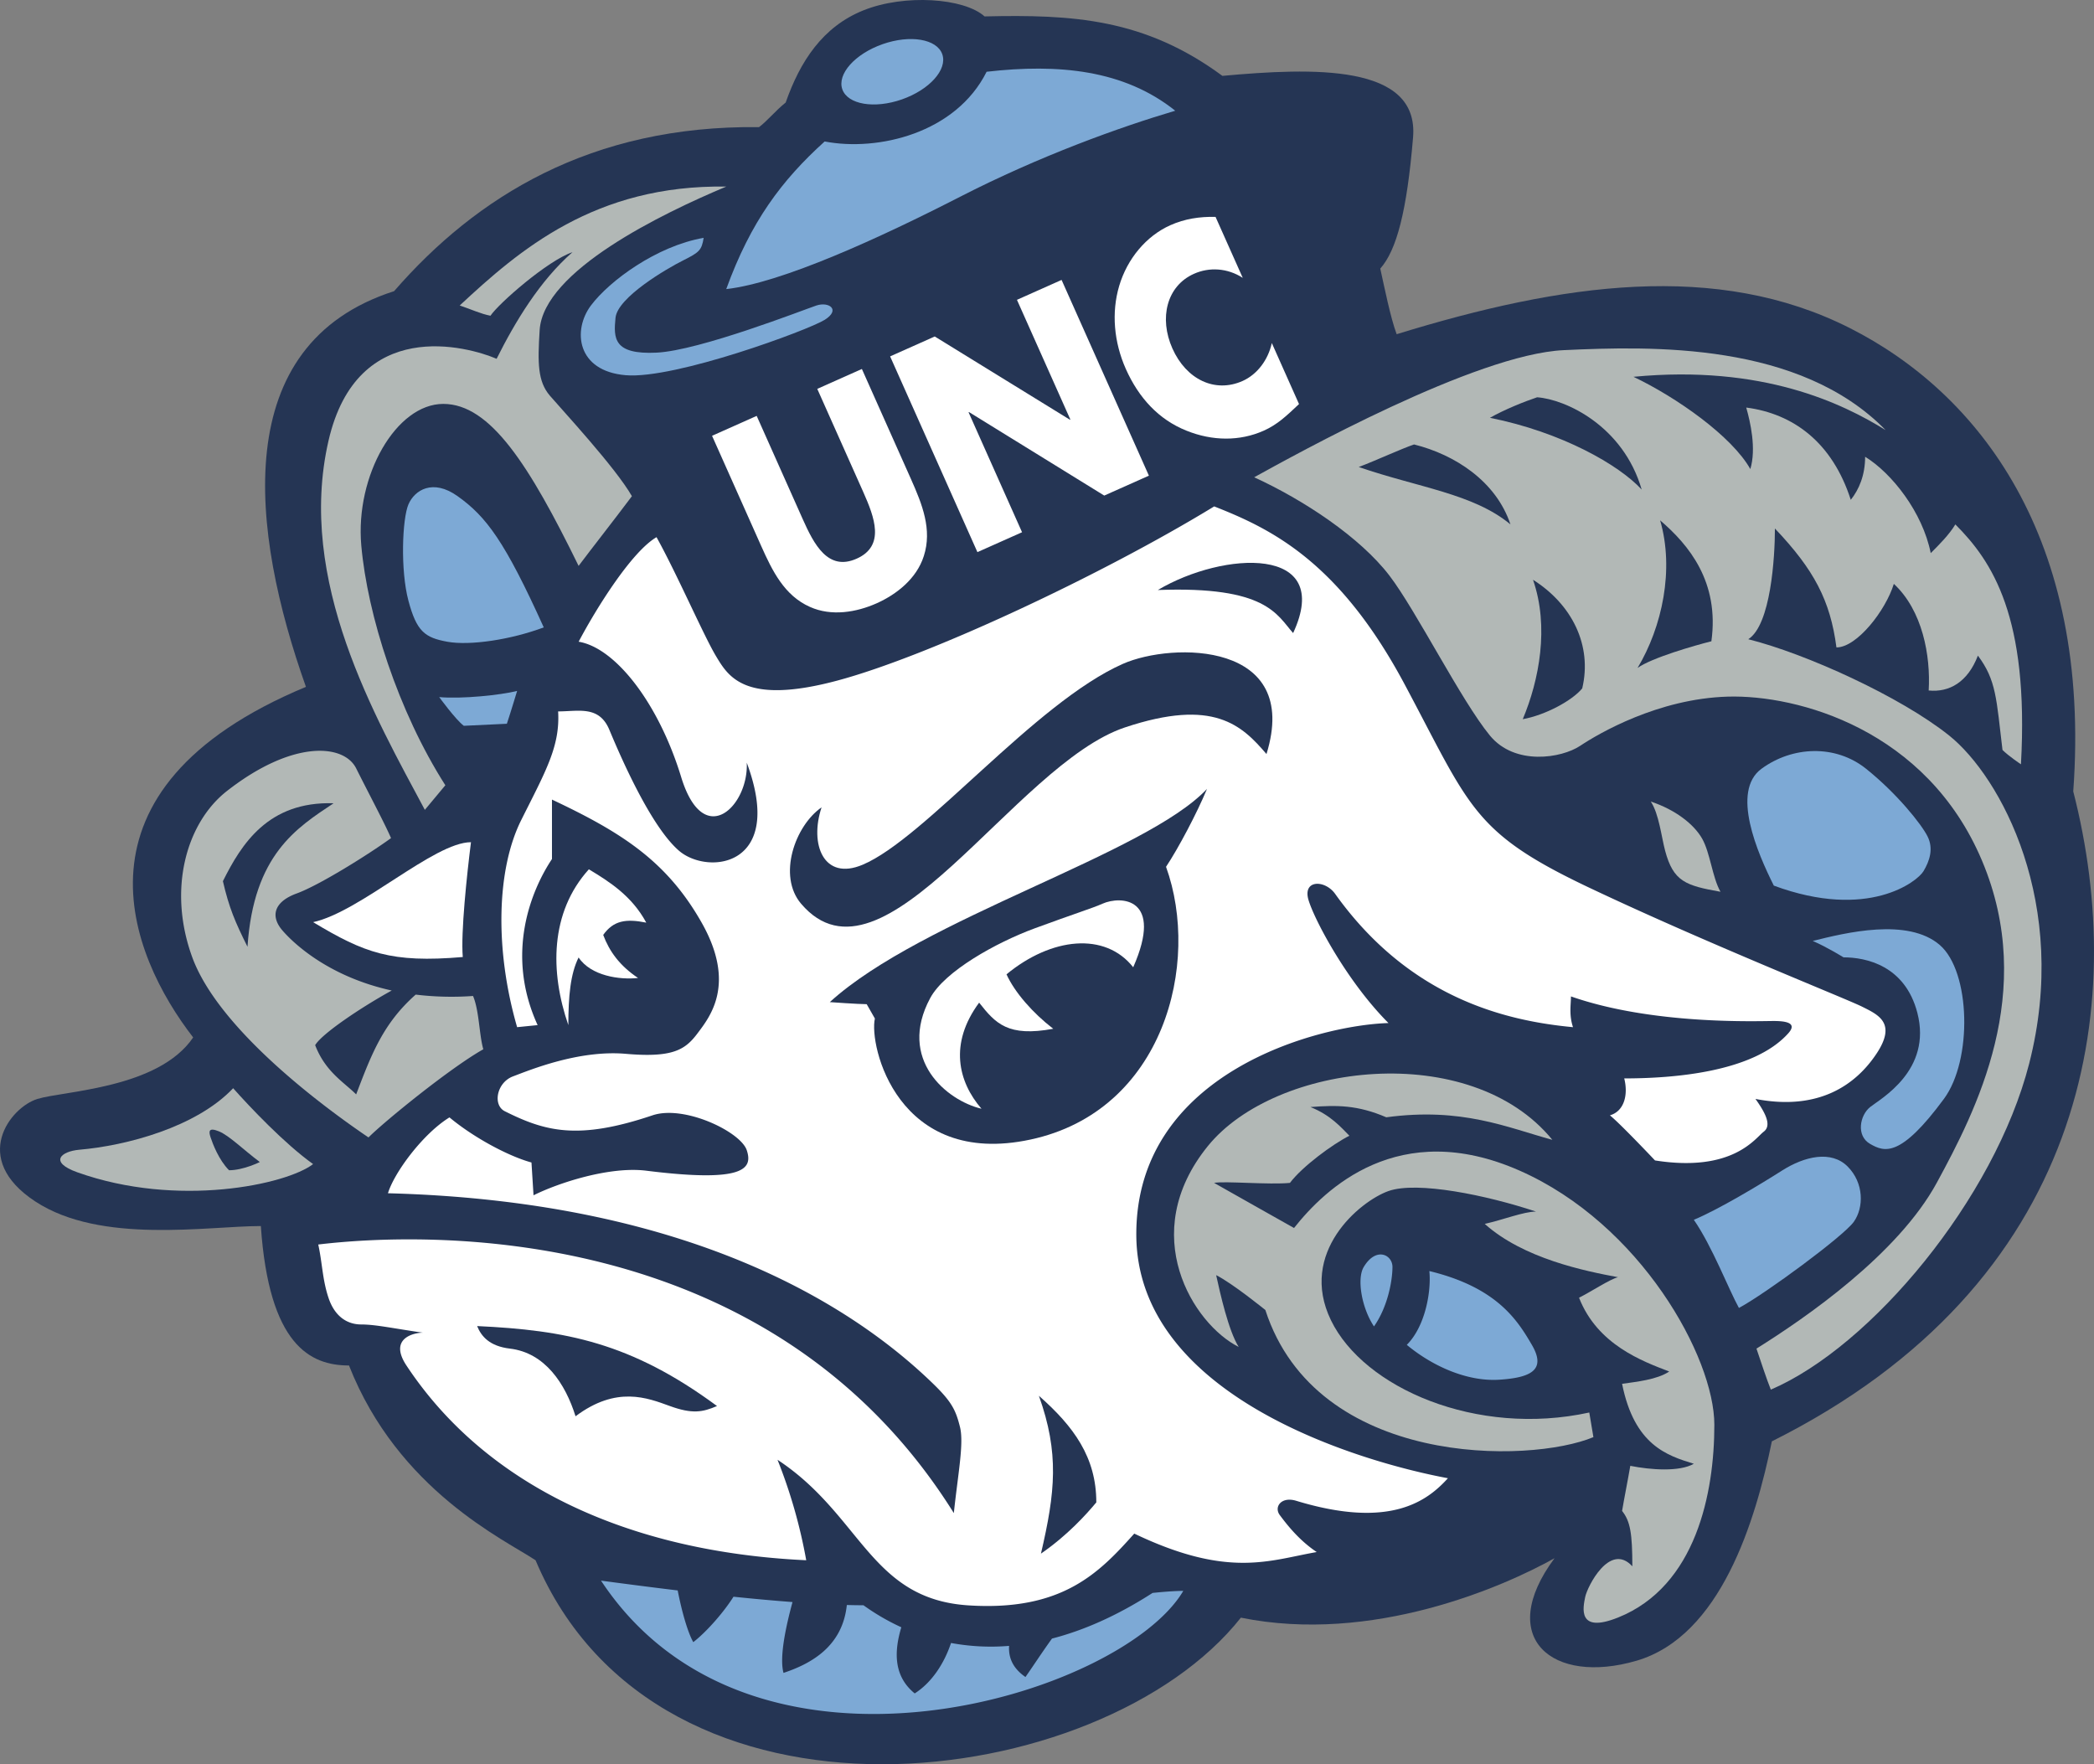 <?xml version="1.0" encoding="UTF-8" standalone="no"?>
<svg
   width="2279.515"
   height="1920.557"
   viewBox="0 0 175.756 148.08"
   version="1.1"
   id="svg23"
   sodipodi:docname="unc-tar-heels-8.svg"
   inkscape:version="1.4 (86a8ad7, 2024-10-11)"
   xmlns:inkscape="http://www.inkscape.org/namespaces/inkscape"
   xmlns:sodipodi="http://sodipodi.sourceforge.net/DTD/sodipodi-0.dtd"
   xmlns="http://www.w3.org/2000/svg"
   xmlns:svg="http://www.w3.org/2000/svg">
  <rect x="0" y="0" width="175.756" height="148.08" fill="#808080" stroke="none"/>
  <defs
     id="defs23" />
  <sodipodi:namedview
     id="namedview23"
     pagecolor="#ffffff"
     bordercolor="#000000"
     borderopacity="0.25"
     inkscape:showpageshadow="2"
     inkscape:pageopacity="0.0"
     inkscape:pagecheckerboard="0"
     inkscape:deskcolor="#d1d1d1"
     inkscape:zoom="0.16617009"
     inkscape:cx="-2058.1321"
     inkscape:cy="803.39366"
     inkscape:window-width="3440"
     inkscape:window-height="1377"
     inkscape:window-x="-8"
     inkscape:window-y="-8"
     inkscape:window-maximized="1"
     inkscape:current-layer="svg23" />
  <path
     d="m 117.226,28.051 c 13.91,-4.287 26.875,-6.158 38.033,-0.517 10.789,5.456 20.305,17.553 18.756,38.892 4.646,18.068 1.205,41.3 -25.297,54.55 -1.377,6.711 -4.301,16.349 -11.357,18.413 -7.055,2.065 -11.873,-1.892 -6.883,-8.604 -4.303,2.409 -15.314,7.228 -26.328,4.99 -11.703,14.799 -48.873,19.618 -59.199,-4.818 -2.581,-1.721 -11.529,-5.852 -15.659,-16.348 -3.27,0 -6.712,-1.722 -7.399,-11.703 -4.474,0 -13.423,1.55 -18.93,-2.063 -5.507,-3.614 -2.065,-7.916 0.173,-8.604 2.236,-0.688 10.152,-0.861 13.077,-5.163 -5.334,-6.884 -11.185,-20.822 9.465,-29.426 -4.646,-13.079 -6.539,-28.738 7.4,-33.212 6.883,-7.917 16.52,-13.939 30.63,-13.767 0.688,-0.516 1.377,-1.376 2.237,-2.065 1.205,-3.442 3.097,-6.368 6.54,-7.744 3.441,-1.377 8.432,-1.032 10.153,0.516 7.4,-0.172 13.424,0.172 19.963,4.99 7.57,-0.688 16.52,-1.032 16.002,5.162 -0.516,6.195 -1.377,9.465 -2.752,11.014 0.343,1.548 0.859,4.13 1.375,5.507 z"
     fill="#253554"
     id="path2"
     style="clip-rule:evenodd;fill-rule:evenodd" />
  <path
     d="m 79.088,4.551 c 0.449,1.279 -1.065,2.977 -3.382,3.79 -2.317,0.812 -4.559,0.433 -5.008,-0.846 -0.449,-1.279 1.066,-2.976 3.382,-3.789 2.316,-0.813 4.558,-0.435 5.008,0.845 z m -9.873,7.323 c 4.474,0.86 11.014,-0.688 13.595,-5.852 6.023,-0.688 11.529,-0.171 15.832,3.271 -4.646,1.376 -11.358,3.786 -18.069,7.227 -6.712,3.442 -14.972,7.228 -19.618,7.744 2.065,-5.678 4.646,-9.12 8.26,-12.39 z"
     fill="#7da9d5"
     id="path3"
     style="clip-rule:evenodd;fill-rule:evenodd" />
  <path
     d="m 59.061,19.963 c -0.171,1.032 -0.344,1.204 -1.72,1.893 -1.377,0.688 -5.507,3.098 -5.679,4.818 -0.172,1.721 -0.172,3.098 3.442,2.925 3.613,-0.172 12.39,-3.614 13.423,-3.958 1.033,-0.344 2.064,0.345 0.688,1.206 -1.376,0.86 -12.562,4.991 -16.692,4.646 -4.13,-0.343 -4.475,-3.786 -2.926,-5.851 1.549,-2.066 5.507,-4.991 9.464,-5.679 z"
     fill="#7da9d5"
     id="path4"
     style="clip-rule:evenodd;fill-rule:evenodd" />
  <path
     d="m 72.341,30.97 4.12,9.239 c 0.942,2.114 1.799,4.239 1.075,6.47 -0.602,1.888 -2.28,3.21 -3.962,3.96 -1.682,0.75 -3.788,1.115 -5.594,0.3 -2.143,-0.951 -3.152,-3.008 -4.095,-5.122 l -4.12,-9.239 3.746,-1.671 3.858,8.65 c 0.952,2.136 2.125,4.408 4.534,3.333 2.409,-1.074 1.502,-3.465 0.55,-5.6 l -3.857,-8.65 z m 2.37,-1.057 3.746,-1.671 11.341,6.985 0.039,-0.017 -4.481,-10.044 3.746,-1.671 7.329,16.429 -3.748,1.671 -11.35,-7.008 -0.038,0.018 4.489,10.067 -3.746,1.67 z m 29.598,-6.591 c -1.291,-0.835 -2.814,-0.914 -4.094,-0.342 -2.293,1.022 -2.947,3.718 -1.811,6.268 1.156,2.592 3.559,3.767 5.891,2.728 1.223,-0.546 2.145,-1.766 2.453,-3.184 l 2.283,5.121 c -1.049,0.99 -1.801,1.717 -2.967,2.237 -2.008,0.895 -4.307,0.875 -6.486,-0.006 -2.316,-0.926 -3.996,-2.738 -5.084,-5.179 -1,-2.244 -1.217,-4.734 -0.559,-6.959 0.676,-2.287 2.271,-4.202 4.299,-5.105 1.205,-0.538 2.449,-0.727 3.791,-0.698 z"
     fill="#ffffff"
     id="path5"
     style="clip-rule:evenodd;fill-rule:evenodd" />
  <path
     d="m 60.955,15.661 c -5.334,2.237 -15.349,7.062 -15.66,12.045 -0.172,2.754 -0.172,4.302 0.86,5.507 1.032,1.204 5.507,6.023 6.883,8.433 -1.549,2.064 -3.442,4.474 -4.474,5.85 -4.13,-8.432 -7.399,-13.595 -11.358,-13.595 -3.958,0 -7.399,6.023 -6.883,11.874 0.517,5.852 3.098,13.94 7.056,20.134 l -1.721,2.065 c -4.129,-7.744 -10.786,-19.219 -8.087,-30.976 2.409,-10.497 11.701,-7.916 14.111,-6.883 1.549,-3.098 3.614,-6.539 6.367,-8.948 -2.065,0.688 -6.195,4.302 -6.883,5.334 -0.86,-0.171 -1.549,-0.516 -2.581,-0.861 4.99,-4.646 11.357,-10.152 22.37,-9.979 z"
     fill="#b2b8b6"
     id="path6"
     style="clip-rule:evenodd;fill-rule:evenodd" />
  <path
     d="m 45.639,52.659 c -2.753,1.032 -6.194,1.548 -8.088,1.205 -1.893,-0.344 -2.582,-0.861 -3.27,-3.442 -0.688,-2.581 -0.517,-6.884 0,-8.087 0.517,-1.205 2.048,-2.176 4.13,-0.688 2.41,1.719 3.959,3.783 7.228,11.012 z m -8.776,5.85 c 1.893,0.173 5.162,-0.171 6.54,-0.516 0,0 -0.516,1.72 -0.86,2.754 l -3.614,0.172 c -0.689,-0.517 -2.066,-2.41 -2.066,-2.41 z"
     fill="#7da9d5"
     id="path7"
     style="clip-rule:evenodd;fill-rule:evenodd" />
  <path
     d="m 55.104,45.086 c 1.721,3.098 3.958,8.261 4.99,9.981 1.033,1.72 2.409,4.129 10.153,2.065 7.744,-2.065 22.371,-8.949 31.664,-14.628 4.818,1.893 10.498,4.646 16.004,14.971 5.506,10.325 5.68,12.391 15.488,17.036 9.809,4.647 21.51,9.293 22.887,9.981 1.377,0.688 2.926,1.376 1.203,3.958 -1.719,2.581 -4.816,4.818 -10.152,3.786 0.861,1.204 1.377,2.236 0.689,2.753 -0.689,0.517 -2.58,3.442 -9.121,2.409 0,0 -2.926,-3.097 -3.785,-3.785 1.203,-0.345 1.549,-1.722 1.203,-3.099 4.131,0 10.842,-0.517 13.768,-3.785 0.648,-0.726 0.172,-1.033 -1.205,-1.033 -1.377,0 -10.152,0.345 -17.035,-2.064 0,0.688 -0.174,1.549 0.172,2.582 -5.508,-0.518 -13.666,-2.368 -19.963,-11.186 -0.859,-1.205 -2.754,-1.206 -2.236,0.516 0.516,1.721 3.27,6.884 6.711,10.324 -5.852,0.173 -21.166,4.132 -21.166,17.725 0,13.595 18.758,19.102 26.156,20.479 -1.721,1.894 -4.818,4.302 -12.734,1.894 -1.254,-0.383 -1.893,0.516 -1.375,1.204 0.516,0.688 1.549,2.065 3.096,3.098 -3.957,0.688 -7.398,2.237 -15.314,-1.548 -2.926,3.268 -6.023,6.538 -13.939,6.022 -8.23,-0.538 -8.948,-7.572 -16.004,-12.218 a 43.48,43.48 0 0 1 2.41,8.432 c -14.799,-0.688 -26.845,-6.195 -33.557,-16.348 -1.53,-2.315 0.688,-2.754 1.376,-2.754 -2.409,-0.344 -3.958,-0.688 -5.163,-0.688 -1.205,0 -2.237,-0.688 -2.753,-2.236 -0.517,-1.55 -0.517,-2.926 -0.861,-4.475 8.604,-1.032 37.859,-2.236 53.347,22.542 0.344,-3.269 0.86,-5.85 0.516,-7.227 -0.344,-1.376 -0.666,-2.088 -2.237,-3.614 -6.022,-5.851 -19.445,-15.314 -45.775,-16.003 0.517,-1.721 2.926,-4.991 5.163,-6.367 2.065,1.721 4.99,3.27 6.883,3.785 l 0.172,2.754 c 2.065,-1.033 6.372,-2.451 9.465,-2.065 8.26,1.032 8.948,-0.173 8.432,-1.721 -0.516,-1.549 -5.248,-3.825 -7.916,-2.925 -6.254,2.107 -9.001,1.351 -12.391,-0.345 -1.032,-0.517 -0.688,-2.409 0.688,-2.926 1.377,-0.516 5.507,-2.236 9.465,-1.893 3.958,0.344 4.99,-0.344 6.023,-1.721 1.033,-1.377 3.269,-4.131 0.344,-9.292 -2.926,-5.163 -6.712,-7.572 -12.562,-10.326 v 4.99 c -1.721,2.582 -3.958,7.917 -1.204,13.939 l -1.721,0.173 c -1.893,-6.54 -1.721,-13.251 0.344,-17.381 2.065,-4.131 3.27,-6.195 3.098,-9.122 1.721,0 3.441,-0.516 4.302,1.549 0.861,2.065 3.442,8.088 5.851,10.152 2.409,2.066 8.949,1.377 5.679,-7.398 0.172,3.613 -3.614,7.398 -5.506,1.204 -1.893,-6.194 -5.507,-10.841 -8.604,-11.357 1.547,-2.922 4.472,-7.569 6.537,-8.774 z"
     fill="#ffffff"
     id="path8"
     style="clip-rule:evenodd;fill-rule:evenodd" />
  <path
     d="m 49.425,72.964 c 1.721,1.033 3.614,2.237 4.818,4.475 -1.721,-0.346 -2.753,-0.173 -3.614,1.031 0.516,1.377 1.376,2.582 2.925,3.614 -1.549,0.172 -3.958,-0.173 -4.99,-1.721 -0.688,1.377 -0.861,3.27 -0.861,5.679 -1.547,-4.474 -1.547,-9.464 1.722,-13.078 z"
     fill="#ffffff"
     id="path9"
     style="clip-rule:evenodd;fill-rule:evenodd" />
  <path
     d="m 97.181,49.522 c 5.504,-3.27 14.799,-3.786 11.355,3.614 -1.375,-1.549 -2.236,-3.958 -11.355,-3.614 z m -28.224,18.242 c -1.032,3.098 0.172,6.195 3.442,4.818 5.251,-2.21 14.455,-13.594 21.854,-16.865 4.156,-1.835 14.973,-1.893 12.047,7.572 -2.064,-2.409 -4.426,-4.72 -11.873,-2.237 -9.294,3.097 -20.307,22.886 -27.19,14.799 -1.986,-2.334 -0.517,-6.54 1.72,-8.087 z m 0.689,16.347 c 7.743,-7.056 26.5,-12.391 31.662,-17.897 -0.859,2.065 -2.408,4.991 -3.439,6.54 2.924,8.088 -0.172,20.478 -11.358,22.888 -11.186,2.409 -13.595,-7.917 -13.079,-10.153 l -0.688,-1.205 c -0.689,-10e-4 -3.098,-0.173 -3.098,-0.173 z"
     fill="#253554"
     id="path10"
     style="clip-rule:evenodd;fill-rule:evenodd" />
  <path
     d="m 92.532,75.851 c -0.846,0.377 -2.408,0.859 -5.678,2.064 -3.269,1.204 -7.572,3.613 -8.776,5.852 -2.775,5.153 1.377,8.604 4.302,9.293 -1.967,-2.271 -2.733,-5.474 -0.198,-8.905 1.382,1.757 2.419,2.896 6.22,2.193 -1.721,-1.326 -3.238,-3.059 -3.923,-4.571 3.777,-3.111 8.28,-3.575 10.635,-0.592 2.582,-5.851 -1.033,-6.022 -2.582,-5.334 z"
     fill="#ffffff"
     id="path11"
     style="clip-rule:evenodd;fill-rule:evenodd" />
  <path
     d="m 40.047,111.301 c 7.399,0.344 12.906,1.377 20.134,6.711 -1.205,0.516 -2.065,0.688 -3.958,0 -1.892,-0.688 -4.474,-1.721 -7.916,0.86 -0.86,-2.754 -2.581,-5.334 -5.507,-5.679 -1.709,-0.201 -2.408,-1.032 -2.753,-1.892 z m 47.152,5.851 c 2.925,2.58 4.818,5.161 4.818,8.947 -0.861,1.032 -2.408,2.753 -4.647,4.302 1.205,-5.163 1.549,-8.431 -0.171,-13.249 z"
     fill="#253554"
     id="path12"
     style="clip-rule:evenodd;fill-rule:evenodd" />
  <path
     d="m 26.28,77.399 c 3.958,-0.86 10.153,-6.711 13.25,-6.711 -0.344,2.753 -0.86,7.572 -0.688,9.637 -6.023,0.517 -8.26,-0.344 -12.562,-2.926 z"
     fill="#ffffff"
     id="path13"
     style="clip-rule:evenodd;fill-rule:evenodd" />
  <path
     d="m 39.703,83.595 a 25.145,25.145 0 0 1 -4.812,-0.115 c -2.738,2.418 -3.722,5.028 -4.997,8.376 -1.033,-1.033 -2.581,-1.894 -3.441,-4.131 0.543,-0.949 3.863,-3.18 6.427,-4.588 -5.495,-1.207 -8.418,-4.159 -9.181,-5.049 -1.033,-1.204 -0.688,-2.409 1.205,-3.098 1.893,-0.688 6.022,-3.27 7.916,-4.645 -0.516,-1.205 -1.893,-3.786 -2.925,-5.852 -1.033,-2.065 -5.334,-2.409 -10.841,1.893 -3.422,2.673 -4.991,8.259 -2.925,13.938 2.065,5.679 9.98,11.874 14.799,15.144 1.377,-1.377 6.884,-5.852 9.637,-7.399 -0.346,-1.204 -0.346,-3.27 -0.862,-4.474 z"
     fill="#b2b8b6"
     id="path14"
     style="clip-rule:evenodd;fill-rule:evenodd" />
  <path
     d="m 18.709,73.959 c 1.548,-3.098 3.786,-6.711 9.292,-6.54 -3.098,2.065 -6.712,4.302 -7.228,12.046 -1.032,-2.066 -1.548,-3.27 -2.064,-5.506 z"
     fill="#253554"
     id="path15"
     style="clip-rule:evenodd;fill-rule:evenodd" />
  <path
     d="m 19.569,91.338 c 1.377,1.55 4.302,4.647 6.711,6.367 -2.237,1.722 -11.384,3.691 -19.79,0.689 -2.409,-0.861 -1.38,-1.758 0.172,-1.894 3.959,-0.343 9.809,-1.892 12.907,-5.162 z"
     fill="#b2b8b6"
     id="path16"
     style="clip-rule:evenodd;fill-rule:evenodd" />
  <path
     d="m 19.225,98.222 c -0.86,-0.859 -1.376,-2.236 -1.548,-2.753 -0.172,-0.516 -0.173,-0.86 0.688,-0.516 0.86,0.344 2.065,1.548 3.442,2.58 -0.001,0 -1.377,0.689 -2.582,0.689 z"
     fill="#253554"
     id="path17"
     style="clip-rule:evenodd;fill-rule:evenodd" />
  <path
     d="m 105.268,40.058 c 3.441,-1.893 18.584,-10.325 25.982,-10.669 7.4,-0.345 19.789,-0.688 27.018,6.711 -3.613,-2.237 -10.324,-5.507 -21.166,-4.474 3.615,1.72 8.26,4.99 9.809,7.744 0.516,-1.721 0,-3.958 -0.344,-5.163 3.957,0.516 7.227,2.926 8.775,7.745 0.689,-0.861 1.205,-2.065 1.205,-3.615 2.238,1.377 4.818,4.647 5.506,8.088 0.689,-0.688 1.551,-1.548 2.066,-2.409 3.098,3.098 6.195,7.745 5.506,20.134 0,0 -1.031,-0.688 -1.549,-1.204 -0.516,-4.303 -0.516,-5.852 -2.064,-7.917 -0.861,2.238 -2.408,3.097 -4.131,2.926 0.172,-2.926 -0.516,-6.713 -2.924,-8.949 -0.689,2.236 -3.098,5.334 -4.818,5.334 -0.518,-3.958 -1.895,-6.539 -5.164,-9.98 0,2.409 -0.344,8.087 -2.236,9.292 4.818,1.205 12.77,4.811 16.865,8.087 4.301,3.442 10.152,14.112 6.711,27.535 -2.906,11.335 -13.252,23.747 -21.684,27.361 -0.344,-0.86 -0.859,-2.409 -1.205,-3.442 4.131,-2.582 11.875,-7.916 15.145,-13.938 3.27,-6.023 8.432,-16.005 3.785,-27.018 -4.645,-11.014 -15.488,-13.939 -21.338,-13.767 -5.852,0.171 -10.842,3.098 -12.391,4.13 -1.547,1.032 -5.467,1.695 -7.572,-0.861 -2.408,-2.925 -6.193,-10.498 -8.432,-13.422 -2.476,-3.24 -7.226,-6.366 -11.355,-8.259 z"
     fill="#b2b8b6"
     id="path18"
     style="clip-rule:evenodd;fill-rule:evenodd" />
  <path
     d="m 114.044,39.197 c 1.377,-0.516 3.611,-1.548 4.645,-1.893 3.443,0.861 6.885,3.097 8.088,6.711 -3.098,-2.581 -7.745,-3.097 -12.733,-4.818 z m 14.627,9.465 c 3.27,2.064 4.99,5.507 4.129,9.121 -0.859,1.032 -3.096,2.236 -4.99,2.581 1.376,-3.27 2.236,-7.745 0.861,-11.702 z m -3.615,-13.595 c 1.205,-0.688 2.926,-1.377 3.959,-1.722 2.41,0.172 7.229,2.41 8.777,7.745 -1.893,-2.065 -6.711,-4.818 -12.736,-6.023 z m 14.283,8.605 c 2.41,2.064 4.992,5.162 4.303,10.152 -1.377,0.345 -4.988,1.377 -6.195,2.237 2.064,-3.442 3.097,-8.259 1.892,-12.389 z"
     fill="#253554"
     id="path19"
     style="clip-rule:evenodd;fill-rule:evenodd" />
  <path
     d="m 138.556,67.276 c 2.064,0.688 3.611,1.893 4.301,3.098 0.69,1.205 0.861,3.27 1.549,4.474 -2.926,-0.516 -3.957,-0.86 -4.646,-3.441 -0.314,-1.176 -0.517,-3.099 -1.204,-4.131 z"
     fill="#b2b8b6"
     id="path20"
     style="clip-rule:evenodd;fill-rule:evenodd" />
  <path
     d="m 148.882,74.332 c -1.379,-2.754 -3.615,-7.916 -1.033,-9.809 2.58,-1.893 6.193,-2.065 8.775,0 2.58,2.064 4.646,4.646 5.162,5.678 0.518,1.033 0.172,2.065 -0.344,2.926 -0.515,0.86 -4.646,4.13 -12.56,1.205 z m 3.267,4.645 c 2.754,-0.688 7.988,-1.979 10.67,0.345 2.58,2.237 2.754,9.637 0.344,12.906 -3.656,4.96 -4.99,4.475 -6.195,3.786 -1.205,-0.689 -0.859,-2.41 0,-3.098 0.861,-0.688 5.223,-3.067 3.959,-7.917 -1.033,-3.957 -4.303,-4.646 -6.195,-4.646 -10e-4,0.001 -1.378,-0.859 -2.583,-1.376 z m -9.98,23.404 c 2.064,-0.859 5.506,-2.925 7.398,-4.129 1.895,-1.205 4.131,-1.721 5.508,-0.346 1.377,1.377 1.377,3.443 0.518,4.647 -0.861,1.204 -7.4,6.022 -9.639,7.227 -0.859,-1.548 -2.236,-5.161 -3.785,-7.399 z"
     fill="#7da9d5"
     id="path21"
     style="clip-rule:evenodd;fill-rule:evenodd" />
  <path
     d="m 103.966,113.051 c -3.785,-1.894 -8.594,-9.456 -2.582,-16.865 5.682,-6.999 22.027,-8.947 28.91,-0.516 -3.785,-1.032 -7.57,-2.753 -13.938,-1.893 -2.41,-1.033 -4.129,-1.033 -6.367,-0.86 1.721,0.688 2.582,1.721 3.27,2.409 -1.377,0.688 -3.957,2.581 -4.99,3.957 -1.721,0.173 -5.508,-0.171 -6.367,0 2.754,1.55 5.162,2.926 6.711,3.786 2.582,-3.27 8.777,-9.292 18.93,-4.817 10.152,4.474 16.348,15.659 16.348,21.338 0,5.679 -1.514,13.546 -8.088,16.176 -3.441,1.377 -2.926,-0.861 -2.754,-1.721 0.174,-0.861 2.066,-4.646 3.959,-2.581 0,-2.753 -0.172,-3.785 -0.861,-4.646 0.172,-1.034 0.516,-2.754 0.689,-3.786 1.721,0.343 4.129,0.516 5.334,-0.173 -2.236,-0.688 -4.99,-1.549 -6.023,-6.711 1.205,-0.173 2.926,-0.344 3.957,-1.032 -2.236,-0.861 -6.021,-2.237 -7.57,-6.195 1.033,-0.518 2.582,-1.549 3.27,-1.721 -2.754,-0.517 -7.916,-1.55 -11.186,-4.475 1.549,-0.345 3.27,-1.033 4.303,-1.033 -4.131,-1.376 -9.982,-2.58 -12.391,-1.721 -2.408,0.861 -7.572,5.163 -4.818,10.842 2.754,5.679 12.219,9.808 21.682,7.743 l 0.346,2.066 c -5.334,2.236 -23.23,2.581 -27.535,-10.67 0,0 -2.752,-2.236 -4.129,-2.925 0.341,1.549 1.03,4.647 1.89,6.024 z"
     fill="#b2b8b6"
     id="path22"
     style="clip-rule:evenodd;fill-rule:evenodd" />
  <path
     d="m 115.323,111.33 c -1.033,-1.55 -1.455,-4.001 -0.859,-4.99 1.033,-1.721 2.41,-1.032 2.41,0 0,1.032 -0.346,3.269 -1.551,4.99 z m 4.647,-4.647 c 0.172,1.72 -0.344,4.646 -1.893,6.194 2.064,1.722 4.99,3.098 7.744,2.927 2.752,-0.173 3.959,-0.861 2.752,-2.927 -1.203,-2.064 -2.924,-4.817 -8.603,-6.194 z m -23.233,27.017 c -3.057,1.968 -5.875,3.169 -8.441,3.83 -0.879,1.219 -1.743,2.549 -2.227,3.226 -1.131,-0.783 -1.425,-1.699 -1.374,-2.613 a 18.444,18.444 0 0 1 -4.872,-0.243 c -0.568,1.704 -1.608,3.317 -3.048,4.233 -1.89,-1.535 -1.67,-3.721 -1.125,-5.552 a 18.815,18.815 0 0 1 -3.177,-1.848 c -0.445,0 -0.913,-0.008 -1.396,-0.021 -0.367,3.511 -3.04,4.941 -5.315,5.699 -0.361,-1.327 0.206,-3.92 0.756,-5.946 a 181.3,181.3 0 0 1 -4.953,-0.448 c -0.806,1.281 -2.231,2.923 -3.375,3.813 -0.504,-0.883 -1.008,-2.779 -1.309,-4.34 -2.494,-0.3 -4.75,-0.598 -6.436,-0.823 12.734,19.273 43.709,9.637 48.872,0.861 -1.031,0.001 -2.58,0.172 -2.58,0.172 z"
     fill="#7da9d5"
     id="path23"
     style="clip-rule:evenodd;fill-rule:evenodd" />
</svg>
